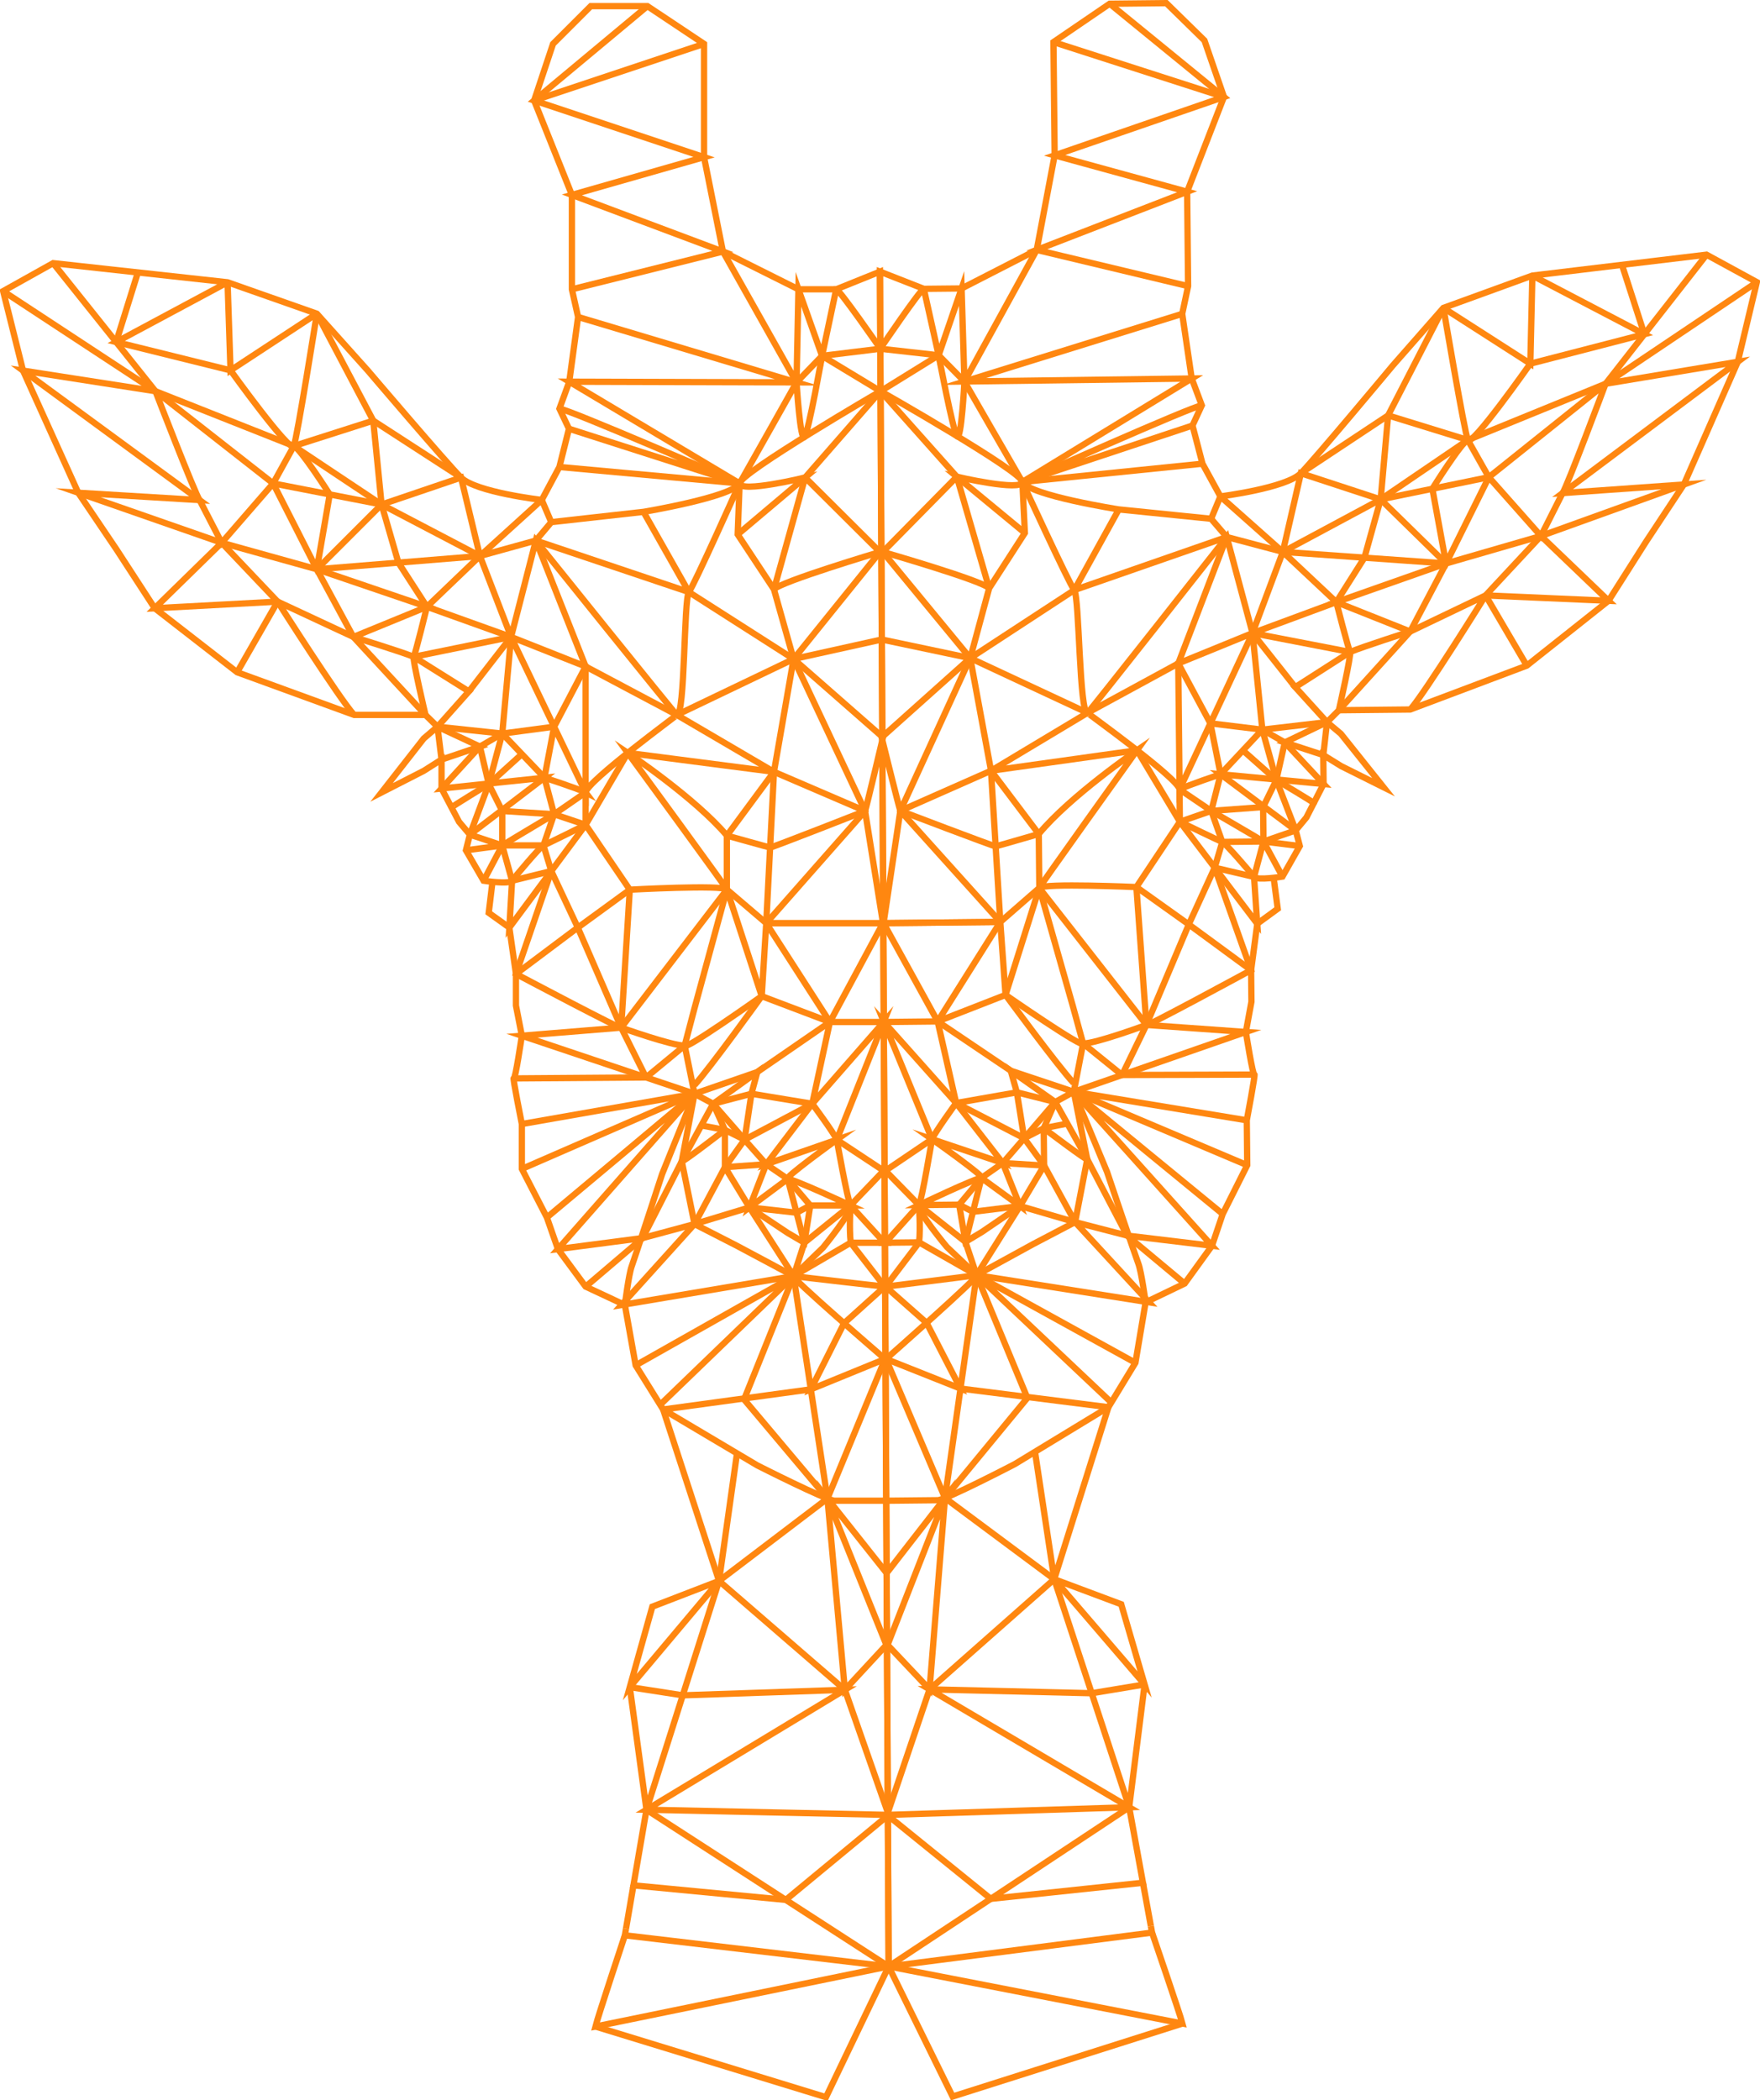 <svg xmlns="http://www.w3.org/2000/svg" id="Polygone" viewBox="1104.7 61.08 839.05 1001.31">
  <defs>
    <style>
      .cls-1 {
        fill: none;
        stroke: #ff8710;
        stroke-miterlimit: 10;
        stroke-width: 3px;
      }
    </style>
  </defs>
  <line class="cls-1" x1="1682.16" y1="447.66" x2="1687.4" y2="462.46"/>
  <line class="cls-1" x1="1682.16" y1="447.66" x2="1667.19" y2="452.85"/>
  <polyline class="cls-1" points="1706.87 445.85 1682.16 447.66 1667.03 437.41"/>
  <path class="cls-1" d="M1707.04,462.26c-5.88-3.56-24.88-14.59-24.88-14.59l4.44-17.47"/>
  <line class="cls-1" x1="1707.04" y1="462.26" x2="1687.4" y2="462.46"/>
  <line class="cls-1" x1="1707.04" y1="462.26" x2="1716.1" y2="479"/>
  <polyline class="cls-1" points="1722.42 456.96 1707.04 462.26 1702.54 479.14"/>
  <polyline class="cls-1" points="1713.17 432.96 1706.87 445.85 1707.04 462.26 1724.37 464.42"/>
  <line class="cls-1" x1="1713.17" y1="432.96" x2="1697.24" y2="418.83"/>
  <line class="cls-1" x1="1717.2" y1="415.03" x2="1713.17" y2="432.96"/>
  <path class="cls-1" d="M1731.04,443.93c.13-.25-17.87-10.97-17.87-10.97"/>
  <polyline class="cls-1" points="1706.5 408.95 1713.17 432.96 1722.42 456.96"/>
  <polyline class="cls-1" points="1706.5 408.95 1717.2 415.03 1735.7 434.84 1686.6 430.2 1722.42 456.96"/>
  <polyline class="cls-1" points="1735.56 421.04 1737.33 405.36 1717.2 415.03 1735.56 421.04"/>
  <polyline class="cls-1" points="1542.79 635.59 1526.76 653.53 1542.87 653.37 1570.26 668.99 1564.95 653.14"/>
  <polyline class="cls-1" points="1526.88 674.46 1546.44 691.73 1562.6 723.07 1527.07 708.95"/>
  <polyline class="cls-1" points="1528.34 998.57 1558.84 1060.58 1668.4 1025.78"/>
  <line class="cls-1" x1="1653.35" y1="979.31" x2="1649.58" y2="958.66"/>
  <line class="cls-1" x1="1650.37" y1="864.13" x2="1643.02" y2="922.67"/>
  <polyline class="cls-1" points="1577.05 966.33 1649.58 958.66 1643.02 922.67 1625.15 868.31 1607.29 813.95 1547.85 866.47 1527.6 926.31"/>
  <line class="cls-1" x1="1527.6" y1="926.31" x2="1577.05" y2="966.33"/>
  <polyline class="cls-1" points="1528.34 998.57 1653.92 982.43 1653.35 979.31"/>
  <path class="cls-1" d="M1643.02,922.67l-114.68,75.89,140.06,27.21c-1.22-4.66-14.48-43.35-14.48-43.35"/>
  <polyline class="cls-1" points="1650.37 864.13 1625.15 868.31 1547.85 866.47 1643.02 922.67 1527.6 926.31"/>
  <line class="cls-1" x1="1607.29" y1="813.95" x2="1598.12" y2="753.22"/>
  <polygon class="cls-1" points="1650.37 864.13 1607.29 813.95 1639.22 825.9 1650.37 864.13"/>
  <polyline class="cls-1" points="1633.11 731.95 1607.29 813.95 1555.21 775.21 1547.85 866.47 1527.83 845.28 1555.21 775.21 1527.48 810.91"/>
  <path class="cls-1" d="M1526.88,674.46l15.99-21.09c.73-7.02-.09-17.77-.09-17.77"/>
  <path class="cls-1" d="M1555.21,775.21l-28.14-66.25s45.98-40.46,43.18-39.97-43.38,5.47-43.38,5.47"/>
  <polyline class="cls-1" points="1584.09 535.4 1551.71 548.04 1525.92 501.19 1581.58 500.61 1551.71 548.04"/>
  <path class="cls-1" d="M1599.9,458.68s-19.81,5.76-20.54,5.88-45.45-16.94-45.45-16.94"/>
  <line class="cls-1" x1="1577.14" y1="428.52" x2="1581.58" y2="500.61"/>
  <line class="cls-1" x1="1577.14" y1="428.52" x2="1533.91" y2="447.63"/>
  <path class="cls-1" d="M1533.91,447.63c-.73-1.94-8.9-35-8.9-35l42.23-37.79-42.07-8.86"/>
  <line class="cls-1" x1="1533.91" y1="447.63" x2="1525.92" y2="501.19"/>
  <line class="cls-1" x1="1581.58" y1="500.61" x2="1525.92" y2="501.19"/>
  <line class="cls-1" x1="1560.85" y1="288.37" x2="1576.25" y2="341.53"/>
  <path class="cls-1" d="M1576.25,341.53c-2.96-3.59-50.69-17.31-50.69-17.31"/>
  <path class="cls-1" d="M1564.48,242.97s-1.48,28.85-3.54,26.03-8.75-38.53-8.75-38.53"/>
  <path class="cls-1" d="M1593.28,315.16l-32.43-26.79s30.94,7.17,31.25,2.49-67.59-43.27-67.59-43.27"/>
  <polyline class="cls-1" points="1581.58 500.61 1533.91 447.63 1567.24 374.83 1525.56 324.22 1560.85 288.37 1524.51 247.58 1552.19 230.46"/>
  <path class="cls-1" d="M1600.16,484.4l-16.08,51s37.81,26.26,36.95,23.15"/>
  <path class="cls-1" d="M1616.55,577.43c-7.21-7.64-32.47-42.02-32.47-42.02l-2.51-34.79,18.59-16.21"/>
  <path class="cls-1" d="M1687.59,639.84c-.94-.69-70.99-58.25-70.99-58.25l65.88,73.39-40.45-4.85,27.42,22.87"/>
  <line class="cls-1" x1="1639.63" y1="573.58" x2="1621.04" y2="558.55"/>
  <polyline class="cls-1" points="1699.27 616.57 1616.6 581.58 1699.05 595.17"/>
  <polyline class="cls-1" points="1651.23 549.71 1639.63 573.58 1702.69 573.38"/>
  <line class="cls-1" x1="1671.44" y1="501.8" x2="1701.12" y2="523.59"/>
  <line class="cls-1" x1="1671.44" y1="501.8" x2="1651.23" y2="549.71"/>
  <line class="cls-1" x1="1646.46" y1="483.99" x2="1651.23" y2="549.71"/>
  <path class="cls-1" d="M1621.04,558.55c5.73.17,30.19-8.85,30.19-8.85l47.39,3.37-82.02,28.5"/>
  <path class="cls-1" d="M1600.16,484.4l51.07,65.31c-2.78,2.48,49.89-26.12,49.89-26.12l-17.34-48.86-12.35,27.06-24.97-17.81"/>
  <polyline class="cls-1" points="1702.54 479.14 1683.79 474.73 1687.4 462.46"/>
  <path class="cls-1" d="M1599.9,458.68c15.01-18.16,46.85-39.91,46.85-39.91,0,0-48.66,67.99-46.58,65.63s46.3-.42,46.3-.42l20.73-31.14,36.86,48.61-1.52-22.32"/>
  <polyline class="cls-1" points="1616.83 342.4 1567.24 374.83 1623.16 400.92 1577.14 428.52 1646.75 418.77 1667.19 452.85"/>
  <polyline class="cls-1" points="1638.07 303.95 1616.83 342.4 1689.53 317.1"/>
  <path class="cls-1" d="M1623.16,400.92c-3.97.74-3.84-55.38-6.33-58.52s-24.73-51.54-24.73-51.54"/>
  <polyline class="cls-1" points="1792.83 207.88 1834.26 234.47 1835.23 192.48"/>
  <line class="cls-1" x1="1701.81" y1="362.92" x2="1722.19" y2="388.67"/>
  <polyline class="cls-1" points="1748.33 371.92 1722.19 388.67 1737.33 405.36"/>
  <line class="cls-1" x1="1666.42" y1="377.38" x2="1681.73" y2="405.93"/>
  <line class="cls-1" x1="1686.6" y1="430.2" x2="1681.73" y2="405.93"/>
  <polyline class="cls-1" points="1701.81 362.92 1706.5 408.95 1681.73 405.93"/>
  <polyline class="cls-1" points="1689.53 317.1 1666.42 377.38 1623.16 400.92"/>
  <path class="cls-1" d="M1741.77,348.13l-39.95,14.79-34.78,74.49-.62-60.04,35.4-14.45-12.28-45.83s-65.9,83.81-66.37,83.82,42.88,30.9,43.87,36.5"/>
  <polyline class="cls-1" points="1748.33 371.92 1701.81 362.92 1716.27 324.19"/>
  <line class="cls-1" x1="1741.77" y1="348.13" x2="1755.17" y2="326.95"/>
  <line class="cls-1" x1="1762.9" y1="299.16" x2="1755.17" y2="326.95"/>
  <path class="cls-1" d="M1804.46,270.86c-3.03,1.01-16.9,23.23-16.9,23.23l6.52,35.61"/>
  <line class="cls-1" x1="1814.47" y1="288.57" x2="1762.9" y2="299.16"/>
  <line class="cls-1" x1="1888.62" y1="220.4" x2="1877.94" y2="187.35"/>
  <path class="cls-1" d="M1835.23,192.48l53.39,27.92-54.36,14.06s-28.18,40.08-29.79,36.39-11.64-62.98-11.64-62.98"/>
  <line class="cls-1" x1="1832.58" y1="378.42" x2="1812.94" y2="344.95"/>
  <path class="cls-1" d="M1748.33,371.92c5.94-2.52,28.66-9.77,28.66-9.77"/>
  <polyline class="cls-1" points="1794.08 329.71 1776.99 362.15 1743 399.68 1737.33 405.36"/>
  <path class="cls-1" d="M1777.02,399.34c6.94-7.79,35.92-54.39,35.92-54.39l-35.95,17.21-35.22-14.02,52.31-18.43"/>
  <g>
    <polyline class="cls-1" points="1839.32 316.61 1794.08 329.71 1716.27 324.19"/>
    <polygon class="cls-1" points="1839.32 316.61 1871.55 347.5 1812.94 344.94 1839.32 316.61"/>
    <polyline class="cls-1" points="1942.25 195.59 1870.13 244.04 1933.17 233.56 1849.63 296.16 1907.46 292.06 1839.32 316.61"/>
  </g>
  <path class="cls-1" d="M1762.9,299.16l31.18,30.55,20.39-41.13,24.84,28.04,10.31-20.45c2.08-2.83,20.51-52.13,20.51-52.13l-55.67,44.54-10-17.71-41.57,28.3-38.01-12.47-8.62,37.51-29.76-26.44-4.43,10.65"/>
  <polyline class="cls-1" points="1918.26 182.51 1870.14 244.04 1804.46 270.86 1766.46 259.13 1724.88 286.69"/>
  <polyline class="cls-1" points="1792.83 207.88 1766.46 259.13 1762.9 299.16 1716.27 324.19"/>
  <path class="cls-1" d="M1524.39,227.24l1.07.22,26.72,3,12.29,12.5s23.81,41.38,27.62,47.89,45.97,13.09,45.97,13.09l44.01,4.46,7.46,8.69,26.73,7.09,25.5,23.94s5.85,22.74,6.56,23.79-5.33,27.77-5.33,27.77l34.02-.35,55.56-20.92,38.97-30.92,17.95-28.25,17.96-27.19,25.71-58.49,9.08-37.98-23.99-13.08-83.03,9.97-42.4,15.4-24.04,27.37s-36.96,44.34-43.9,51.43-38.37,11.07-38.37,11.07l-8.56-15.62-4.75-18.19,4.44-9.6-4.81-12.81-4.53-30.82,2.81-13.22-.46-45,17.54-45.18-9.28-26.91-18.18-17.81-27,.28-26.81,18.28.28,27,.28,27-8.54,45.09-35.81,18.37-18,.18-20.94-8.2,4.15,807.98"/>
  <path class="cls-1" d="M1667.03,437.41c3.72-1.91,19.57-7.22,19.57-7.22l19.89-21.25,30.83-3.59,6.6,5.54,20.37,25.51-20.21-10.08-8.53-5.29.14,13.8-8.2,15.99-5.08,6.13,1.95,7.46-8.27,14.58s-12.14,2-13.56.14-13.73-16.23-15.14-16.68-20.21-9.61-20.21-9.61l-.16-15.43Z"/>
  <line class="cls-1" x1="1633.11" y1="731.95" x2="1562.6" y2="723.07"/>
  <polyline class="cls-1" points="1570.26 668.99 1555.21 775.21 1570.26 668.99"/>
  <polyline class="cls-1" points="1570.26 668.99 1594.48 727.54 1555.21 775.21"/>
  <path class="cls-1" d="M1645.99,710.77l-75.73-41.78,63.29,59.8.77.61"/>
  <polyline class="cls-1" points="1590.96 636.04 1568.54 638.8 1561.96 635.4"/>
  <line class="cls-1" x1="1592.97" y1="603.74" x2="1602.46" y2="616.74"/>
  <polyline class="cls-1" points="1602.46 616.74 1582.76 615.54 1590.96 636.04 1572.59 622.66 1564.95 653.14"/>
  <polyline class="cls-1" points="1617.24 643.72 1590.96 636.04 1570.26 668.99"/>
  <line class="cls-1" x1="1617.24" y1="643.72" x2="1602.46" y2="616.74"/>
  <polyline class="cls-1" points="1570.26 668.99 1652.47 681.94 1617.24 643.72 1642.03 650.13"/>
  <polyline class="cls-1" points="1616.6 581.58 1623.01 613.72 1642.03 650.13"/>
  <path class="cls-1" d="M1613.52,596.75c-.21,0-11.24,2.22-11.24,2.22l5.48-12.52"/>
  <path class="cls-1" d="M1602.28,598.97s21.62,16.34,20.73,14.75"/>
  <line class="cls-1" x1="1564.95" y1="653.14" x2="1542.79" y2="635.59"/>
  <path class="cls-1" d="M1560.53,586.94l22.23,28.6-33.74-11.35s26.26,18.5,23.58,18.47-29.8,12.93-29.8,12.93l19.17-.2"/>
  <line class="cls-1" x1="1589.47" y1="581.86" x2="1592.97" y2="603.74"/>
  <polyline class="cls-1" points="1560.53 586.94 1592.97 603.74 1607.76 586.45"/>
  <polyline class="cls-1" points="1551.71 548.04 1560.53 586.94 1526.08 548.3 1549.01 604.19 1526.8 619.21 1542.79 635.59"/>
  <polyline class="cls-1" points="1616.6 581.58 1607.76 586.45 1586.56 571.54 1589.47 581.86"/>
  <polyline class="cls-1" points="1616.6 581.58 1586.56 571.54 1551.71 548.04 1527.86 548.29 1526.08 548.3"/>
  <path class="cls-1" d="M1650.84,681.96l-4.85,28.81-12.88,21.18-44.62,27.12s-33.03,17.18-36.77,17.22l-24.27.25"/>
  <path class="cls-1" d="M1549.01,604.19c1.37-3.29,11.52-17.26,11.52-17.26l28.95-5.08,18.29,4.59,15.25,27.27-5.77,29.99-20,10.49-26.98,14.78-14.17-13.42s-14.68-17.62-13.3-19.97,6.23-31.4,6.23-31.4Z"/>
  <polygon class="cls-1" points="1602.28 598.97 1602.46 616.74 1590.96 636.04 1572.85 648.38 1564.95 653.14 1561.96 635.4 1572.59 622.66 1582.76 615.54 1592.97 603.74 1602.28 598.97"/>
  <polyline class="cls-1" points="1633.74 62.87 1688.19 107.31 1607.48 135.14 1670.66 152.49 1598.94 180.23 1671.12 197.49"/>
  <line class="cls-1" x1="1688.19" y1="107.31" x2="1606.92" y2="81.14"/>
  <line class="cls-1" x1="1677.95" y1="282.14" x2="1592.1" y2="290.86"/>
  <path class="cls-1" d="M1677.64,254.35c-3.14-.24-85.55,36.51-85.55,36.51l81.1-26.91"/>
  <path class="cls-1" d="M1668.31,210.71l-103.83,32.25,108.36-1.43-80.74,49.32,1.19,24.31-17.03,26.37-9.01,33.3,9.91,53.68,22.76,30.17.26,25.72,16.01,56.43,4.86,17.72-4.44,23.03,15.83,38.12s13.51,40.08,14.95,43.81c1.44,3.73,3.46,18.44,3.46,18.44l18.62-8.96,13.03-18.02,5.11-15.14,11.69-23.27-.22-21.4s4.33-22.85,3.63-21.79-4.07-20.3-4.07-20.3l2.66-14.41-.15-15.08,2.93-22.13,9.75-7.12-1.9-14.47"/>
  <path class="cls-1" d="M1524.39,227.24s19.31-28.52,20.73-28.45l7.06,31.68,10.94-31.86,1.35,44.36,34.46-62.73"/>
  <line class="cls-1" x1="1368.86" y1="449.27" x2="1363.78" y2="464.12"/>
  <line class="cls-1" x1="1368.86" y1="449.27" x2="1383.89" y2="454.3"/>
  <polyline class="cls-1" points="1344.14 447.71 1368.86 449.27 1383.89 438.87"/>
  <path class="cls-1" d="M1344.14,464.12c5.85-3.62,24.73-14.85,24.73-14.85l-4.62-17.42"/>
  <line class="cls-1" x1="1344.14" y1="464.12" x2="1363.78" y2="464.12"/>
  <line class="cls-1" x1="1344.14" y1="464.12" x2="1335.25" y2="480.96"/>
  <polyline class="cls-1" points="1328.7 458.98 1344.14 464.12 1348.81 480.96"/>
  <polyline class="cls-1" points="1337.71 434.89 1344.14 447.71 1344.14 464.12 1326.83 466.46"/>
  <line class="cls-1" x1="1337.71" y1="434.89" x2="1353.49" y2="420.6"/>
  <line class="cls-1" x1="1333.5" y1="417" x2="1337.71" y2="434.89"/>
  <path class="cls-1" d="M1319.95,446.04c-.13-.25,17.75-11.15,17.75-11.15"/>
  <polyline class="cls-1" points="1344.14 410.81 1337.71 434.89 1328.7 458.98"/>
  <polyline class="cls-1" points="1344.14 410.81 1333.5 417 1315.2 437 1364.25 431.85 1328.7 458.98"/>
  <polyline class="cls-1" points="1315.2 423.2 1313.27 407.53 1333.5 417 1315.2 423.2"/>
  <polyline class="cls-1" points="1510.16 635.76 1526.37 653.53 1510.26 653.53 1483.04 669.44 1488.18 653.53"/>
  <polyline class="cls-1" points="1526.47 674.46 1507.08 691.93 1491.25 723.43 1526.63 708.96"/>
  <polyline class="cls-1" points="1528.34 998.57 1498.47 1060.89 1388.57 1027.21"/>
  <line class="cls-1" x1="1403.13" y1="980.59" x2="1406.69" y2="959.9"/>
  <line class="cls-1" x1="1404.94" y1="865.39" x2="1412.89" y2="923.85"/>
  <polyline class="cls-1" points="1479.3 966.83 1406.69 959.9 1412.89 923.85 1430.19 869.31 1447.49 814.77 1507.47 866.68 1528.34 926.31"/>
  <line class="cls-1" x1="1528.34" y1="926.31" x2="1479.3" y2="966.83"/>
  <polyline class="cls-1" points="1528.34 998.57 1402.6 983.72 1403.13 980.59"/>
  <path class="cls-1" d="M1412.89,923.85l115.45,74.71-139.77,28.65c1.17-4.68,14.03-43.49,14.03-43.49"/>
  <polyline class="cls-1" points="1404.94 865.39 1430.19 869.31 1507.47 866.68 1412.89 923.85 1528.34 926.31"/>
  <line class="cls-1" x1="1447.49" y1="814.77" x2="1456.05" y2="753.95"/>
  <polygon class="cls-1" points="1404.94 865.39 1447.49 814.77 1415.69 827.04 1404.94 865.39"/>
  <polyline class="cls-1" points="1420.84 733.04 1447.49 814.77 1499.17 775.49 1507.47 866.68 1527.27 845.29 1499.17 775.49 1527.27 810.91"/>
  <path class="cls-1" d="M1526.47,674.46l-16.21-20.93c-.8-7.02-.1-17.77-.1-17.77"/>
  <path class="cls-1" d="M1499.17,775.49l27.46-66.54s-46.4-39.99-43.59-39.52,43.43,5.03,43.43,5.03"/>
  <polyline class="cls-1" points="1467.84 536 1500.34 548.31 1525.65 501.19 1469.99 501.19 1500.34 548.31"/>
  <path class="cls-1" d="M1451.24,459.45s19.87,5.55,20.6,5.67,45.28-17.4,45.28-17.4"/>
  <line class="cls-1" x1="1473.68" y1="429.05" x2="1469.99" y2="501.19"/>
  <line class="cls-1" x1="1473.68" y1="429.05" x2="1517.11" y2="447.71"/>
  <path class="cls-1" d="M1517.11,447.71c.71-1.95,8.54-35.09,8.54-35.09l-42.61-37.36,41.98-9.3"/>
  <line class="cls-1" x1="1517.11" y1="447.71" x2="1525.65" y2="501.19"/>
  <line class="cls-1" x1="1469.99" y1="501.19" x2="1525.65" y2="501.19"/>
  <line class="cls-1" x1="1488.53" y1="288.74" x2="1473.68" y2="342.06"/>
  <path class="cls-1" d="M1473.68,342.06c2.92-3.62,50.51-17.83,50.51-17.83"/>
  <path class="cls-1" d="M1484.44,243.38s1.77,28.83,3.81,25.99,8.35-38.62,8.35-38.62"/>
  <path class="cls-1" d="M1456.38,315.87l32.15-27.13s-30.87,7.48-31.22,2.81,67.14-43.96,67.14-43.96"/>
  <polyline class="cls-1" points="1469.99 501.19 1517.11 447.71 1483.04 375.26 1524.19 324.23 1488.53 288.74 1524.46 247.59 1496.6 230.75"/>
  <path class="cls-1" d="M1451.24,485.17l16.6,50.83s-37.53,26.65-36.71,23.53"/>
  <path class="cls-1" d="M1435.8,578.35c7.13-7.72,32.04-42.35,32.04-42.35l2.15-34.81-18.76-16.02"/>
  <path class="cls-1" d="M1365.42,641.49c.94-.7,70.39-58.98,70.39-58.98l-65.12,74.06,40.4-5.26-27.18,23.15"/>
  <line class="cls-1" x1="1412.69" y1="574.74" x2="1431.13" y2="559.53"/>
  <polyline class="cls-1" points="1353.49 618.34 1435.8 582.51 1353.49 596.94"/>
  <polyline class="cls-1" points="1400.84 550.99 1412.69 574.74 1349.63 575.2"/>
  <line class="cls-1" x1="1380.15" y1="503.29" x2="1350.68" y2="525.39"/>
  <line class="cls-1" x1="1380.15" y1="503.29" x2="1400.84" y2="550.99"/>
  <line class="cls-1" x1="1404.94" y1="485.23" x2="1400.84" y2="550.99"/>
  <path class="cls-1" d="M1431.13,559.53c-5.73.23-30.28-8.54-30.28-8.54l-47.35,3.86,82.31,27.66"/>
  <path class="cls-1" d="M1451.24,485.17l-50.39,65.83c2.81,2.46-50.16-25.61-50.16-25.61l16.84-49.03,12.63,26.94,24.79-18.06"/>
  <polyline class="cls-1" points="1348.81 480.96 1367.52 476.35 1363.78 464.12"/>
  <path class="cls-1" d="M1451.24,459.45c-15.2-18.01-47.25-39.43-47.25-39.43,0,0,49.36,67.49,47.25,65.15s-46.3.06-46.3.06l-21.05-30.93-36.36,48.99,1.29-22.33"/>
  <polyline class="cls-1" points="1433.11 343.34 1483.04 375.26 1427.38 401.92 1473.68 429.05 1403.98 420.02 1383.89 454.3"/>
  <polyline class="cls-1" points="1411.48 305.11 1433.11 343.34 1360.15 318.79"/>
  <path class="cls-1" d="M1427.38,401.92c3.98.7,3.27-55.42,5.73-58.58s24.2-51.8,24.2-51.8"/>
  <polyline class="cls-1" points="1255.74 210.64 1214.59 237.65 1213.19 195.67"/>
  <line class="cls-1" x1="1348.35" y1="364.74" x2="1328.24" y2="390.7"/>
  <polyline class="cls-1" points="1301.93 374.21 1328.24 390.7 1313.27 407.53"/>
  <line class="cls-1" x1="1383.89" y1="378.83" x2="1368.86" y2="407.53"/>
  <line class="cls-1" x1="1364.25" y1="431.85" x2="1368.86" y2="407.53"/>
  <polyline class="cls-1" points="1348.35 364.74 1344.14 410.81 1368.86 407.53"/>
  <polyline class="cls-1" points="1360.15 318.79 1383.89 378.83 1427.38 401.92"/>
  <path class="cls-1" d="M1308.24,350.36l40.1,14.38,35.54,74.13v-60.04l-35.54-14.09,11.81-45.95s66.76,83.13,67.23,83.13-42.56,31.33-43.49,36.95"/>
  <polyline class="cls-1" points="1301.93 374.21 1348.35 364.74 1333.5 326.16"/>
  <line class="cls-1" x1="1308.24" y1="350.36" x2="1294.62" y2="329.31"/>
  <line class="cls-1" x1="1286.61" y1="301.6" x2="1294.62" y2="329.31"/>
  <path class="cls-1" d="M1244.75,273.73c3.04.98,17.14,23.06,17.14,23.06l-6.15,35.68"/>
  <line class="cls-1" x1="1234.93" y1="291.55" x2="1286.61" y2="301.6"/>
  <line class="cls-1" x1="1160.08" y1="224.14" x2="1170.43" y2="190.98"/>
  <path class="cls-1" d="M1213.19,195.67l-53.1,28.47,54.5,13.5s28.59,39.79,30.17,36.09,10.99-63.1,10.99-63.1"/>
  <line class="cls-1" x1="1217.75" y1="381.58" x2="1237.04" y2="347.9"/>
  <path class="cls-1" d="M1301.93,374.21c-5.96-2.46-28.76-9.47-28.76-9.47"/>
  <polyline class="cls-1" points="1255.74 332.47 1273.17 364.74 1307.54 401.92 1313.27 407.53"/>
  <path class="cls-1" d="M1273.52,401.92c-7.02-7.72-36.48-54.02-36.48-54.02l36.13,16.84,35.08-14.38-52.5-17.89"/>
  <g>
    <polyline class="cls-1" points="1210.38 319.84 1255.75 332.47 1333.5 326.16"/>
    <polygon class="cls-1" points="1210.38 319.84 1178.46 351.06 1237.04 347.9 1210.38 319.84"/>
    <polyline class="cls-1" points="1106.2 199.88 1178.81 247.59 1115.67 237.76 1199.86 299.5 1141.98 295.99 1210.38 319.84"/>
  </g>
  <path class="cls-1" d="M1286.61,301.6l-30.87,30.87-20.81-40.92-24.55,28.29-10.52-20.34c-2.1-2.81-21.05-51.91-21.05-51.91l56.12,43.96,9.82-17.81,41.86,27.87,37.88-12.86,9,37.41,29.48-26.74,4.54,10.6"/>
  <polyline class="cls-1" points="1130.05 186.55 1178.81 247.59 1244.75 273.73 1282.64 261.62 1324.49 288.74"/>
  <polyline class="cls-1" points="1255.74 210.64 1282.64 261.62 1286.61 301.6 1333.5 326.16"/>
  <path class="cls-1" d="M1524.36,227.24l-1.07.23-26.69,3.27-12.16,12.63s-23.38,41.62-27.13,48.17-45.83,13.56-45.83,13.56l-43.96,4.91-7.37,8.77-26.66,7.37-25.25,24.2s-5.61,22.8-6.31,23.85,5.61,27.71,5.61,27.71h-34.02l-55.77-20.34-39.29-30.52-18.24-28.06-18.24-27.01-26.31-58.23-9.47-37.88,23.85-13.33,83.13,9.12,42.56,14.97,24.32,27.13s37.41,43.96,44.43,50.98,38.49,10.68,38.49,10.68l8.4-15.7,4.56-18.24-4.54-9.55,4.68-12.86,4.21-30.87-2.95-13.19v-45l-18-45,9-27,18-18h27s27,18,27,18v54l9,45,36,18h18l20.85-8.41,4.15,807.98"/>
  <path class="cls-1" d="M1383.89,438.87c-3.74-1.87-19.64-7.02-19.64-7.02l-20.11-21.05-30.87-3.27-6.55,5.61-20.11,25.72,20.11-10.29,8.47-5.38v13.8l8.36,15.9,5.14,6.08-1.87,7.48,8.42,14.5s12.16,1.87,13.56,0,13.56-16.37,14.97-16.84,20.11-9.82,20.11-9.82v-15.43Z"/>
  <line class="cls-1" x1="1420.84" y1="733.04" x2="1491.25" y2="723.43"/>
  <polyline class="cls-1" points="1483.04 669.44 1499.17 775.49 1483.04 669.44"/>
  <polyline class="cls-1" points="1483.04 669.44 1459.42 728.24 1499.17 775.49"/>
  <path class="cls-1" d="M1407.74,711.99l75.3-42.56-62.67,60.45-.76.61"/>
  <polyline class="cls-1" points="1461.99 636.7 1484.44 639.23 1490.99 635.76"/>
  <line class="cls-1" x1="1459.65" y1="604.43" x2="1450.3" y2="617.52"/>
  <polyline class="cls-1" points="1450.3 617.52 1469.99 616.12 1461.99 636.7 1480.23 623.13 1488.18 653.53"/>
  <polyline class="cls-1" points="1435.8 644.65 1461.99 636.7 1483.04 669.44"/>
  <line class="cls-1" x1="1435.8" y1="644.65" x2="1450.3" y2="617.52"/>
  <polyline class="cls-1" points="1483.04 669.44 1400.96 683.23 1435.8 644.65 1411.07 651.31"/>
  <polyline class="cls-1" points="1435.8 582.51 1429.72 614.72 1411.07 651.31"/>
  <path class="cls-1" d="M1439.04,597.64c.21,0,11.26,2.11,11.26,2.11l-5.61-12.46"/>
  <path class="cls-1" d="M1450.3,599.75s-21.45,16.56-20.58,14.97"/>
  <line class="cls-1" x1="1488.18" y1="653.53" x2="1510.16" y2="635.76"/>
  <path class="cls-1" d="M1491.92,587.29l-21.93,28.83,33.63-11.69s-26.07,18.77-23.38,18.71,29.93,12.63,29.93,12.63h-19.18"/>
  <line class="cls-1" x1="1462.93" y1="582.51" x2="1459.65" y2="604.43"/>
  <polyline class="cls-1" points="1491.92 587.29 1459.65 604.43 1444.69 587.29"/>
  <polyline class="cls-1" points="1500.34 548.31 1491.92 587.29 1525.98 548.31 1503.62 604.43 1525.98 619.22 1510.16 635.76"/>
  <polyline class="cls-1" points="1435.8 582.51 1444.69 587.29 1465.73 572.16 1462.93 582.51"/>
  <polyline class="cls-1" points="1435.8 582.51 1465.73 572.16 1500.34 548.31 1524.19 548.31 1525.98 548.31"/>
  <path class="cls-1" d="M1402.6,683.23l5.14,28.76,13.1,21.05,44.9,26.66s33.21,16.84,36.95,16.84h24.27"/>
  <path class="cls-1" d="M1503.62,604.43c-1.4-3.27-11.69-17.14-11.69-17.14l-29-4.78-18.24,4.78-14.97,27.43,6.08,29.93,20.11,10.29,27.13,14.5,14.03-13.56s14.5-17.77,13.1-20.11-6.55-31.33-6.55-31.33Z"/>
  <polygon class="cls-1" points="1450.3 599.75 1450.3 617.52 1461.99 636.7 1480.23 648.86 1488.18 653.53 1490.99 635.76 1480.23 623.13 1469.99 616.12 1459.65 604.43 1450.3 599.75"/>
  <polyline class="cls-1" points="1413.34 64 1359.34 109 1440.34 136 1377.34 154 1449.34 181 1377.34 199"/>
  <line class="cls-1" x1="1359.34" y1="109" x2="1440.34" y2="82"/>
  <line class="cls-1" x1="1371.38" y1="283.71" x2="1457.32" y2="291.55"/>
  <path class="cls-1" d="M1371.4,255.92c3.14-.27,85.92,35.63,85.92,35.63l-81.38-26.07"/>
  <path class="cls-1" d="M1380.28,212.19l104.16,31.18-108.37-.32,81.24,48.49-.94,24.32,17.3,26.19,9.35,33.21-9.35,53.78-22.45,30.4v25.72l-15.43,56.59-4.68,17.77,4.68,22.98-15.43,38.29s-13.1,40.22-14.5,43.96-3.27,18.47-3.27,18.47l-18.71-8.77-13.21-17.89-5.26-15.08-11.93-23.15v-21.4s-4.56-22.8-3.86-21.75,3.86-20.34,3.86-20.34l-2.81-14.38v-15.08l-3.16-22.1-9.82-7.02,1.75-14.49"/>
  <path class="cls-1" d="M1524.36,227.24s-19.61-28.32-21.02-28.24l-6.74,31.75-11.26-31.75-.9,44.38-35.1-62.38"/>
</svg>